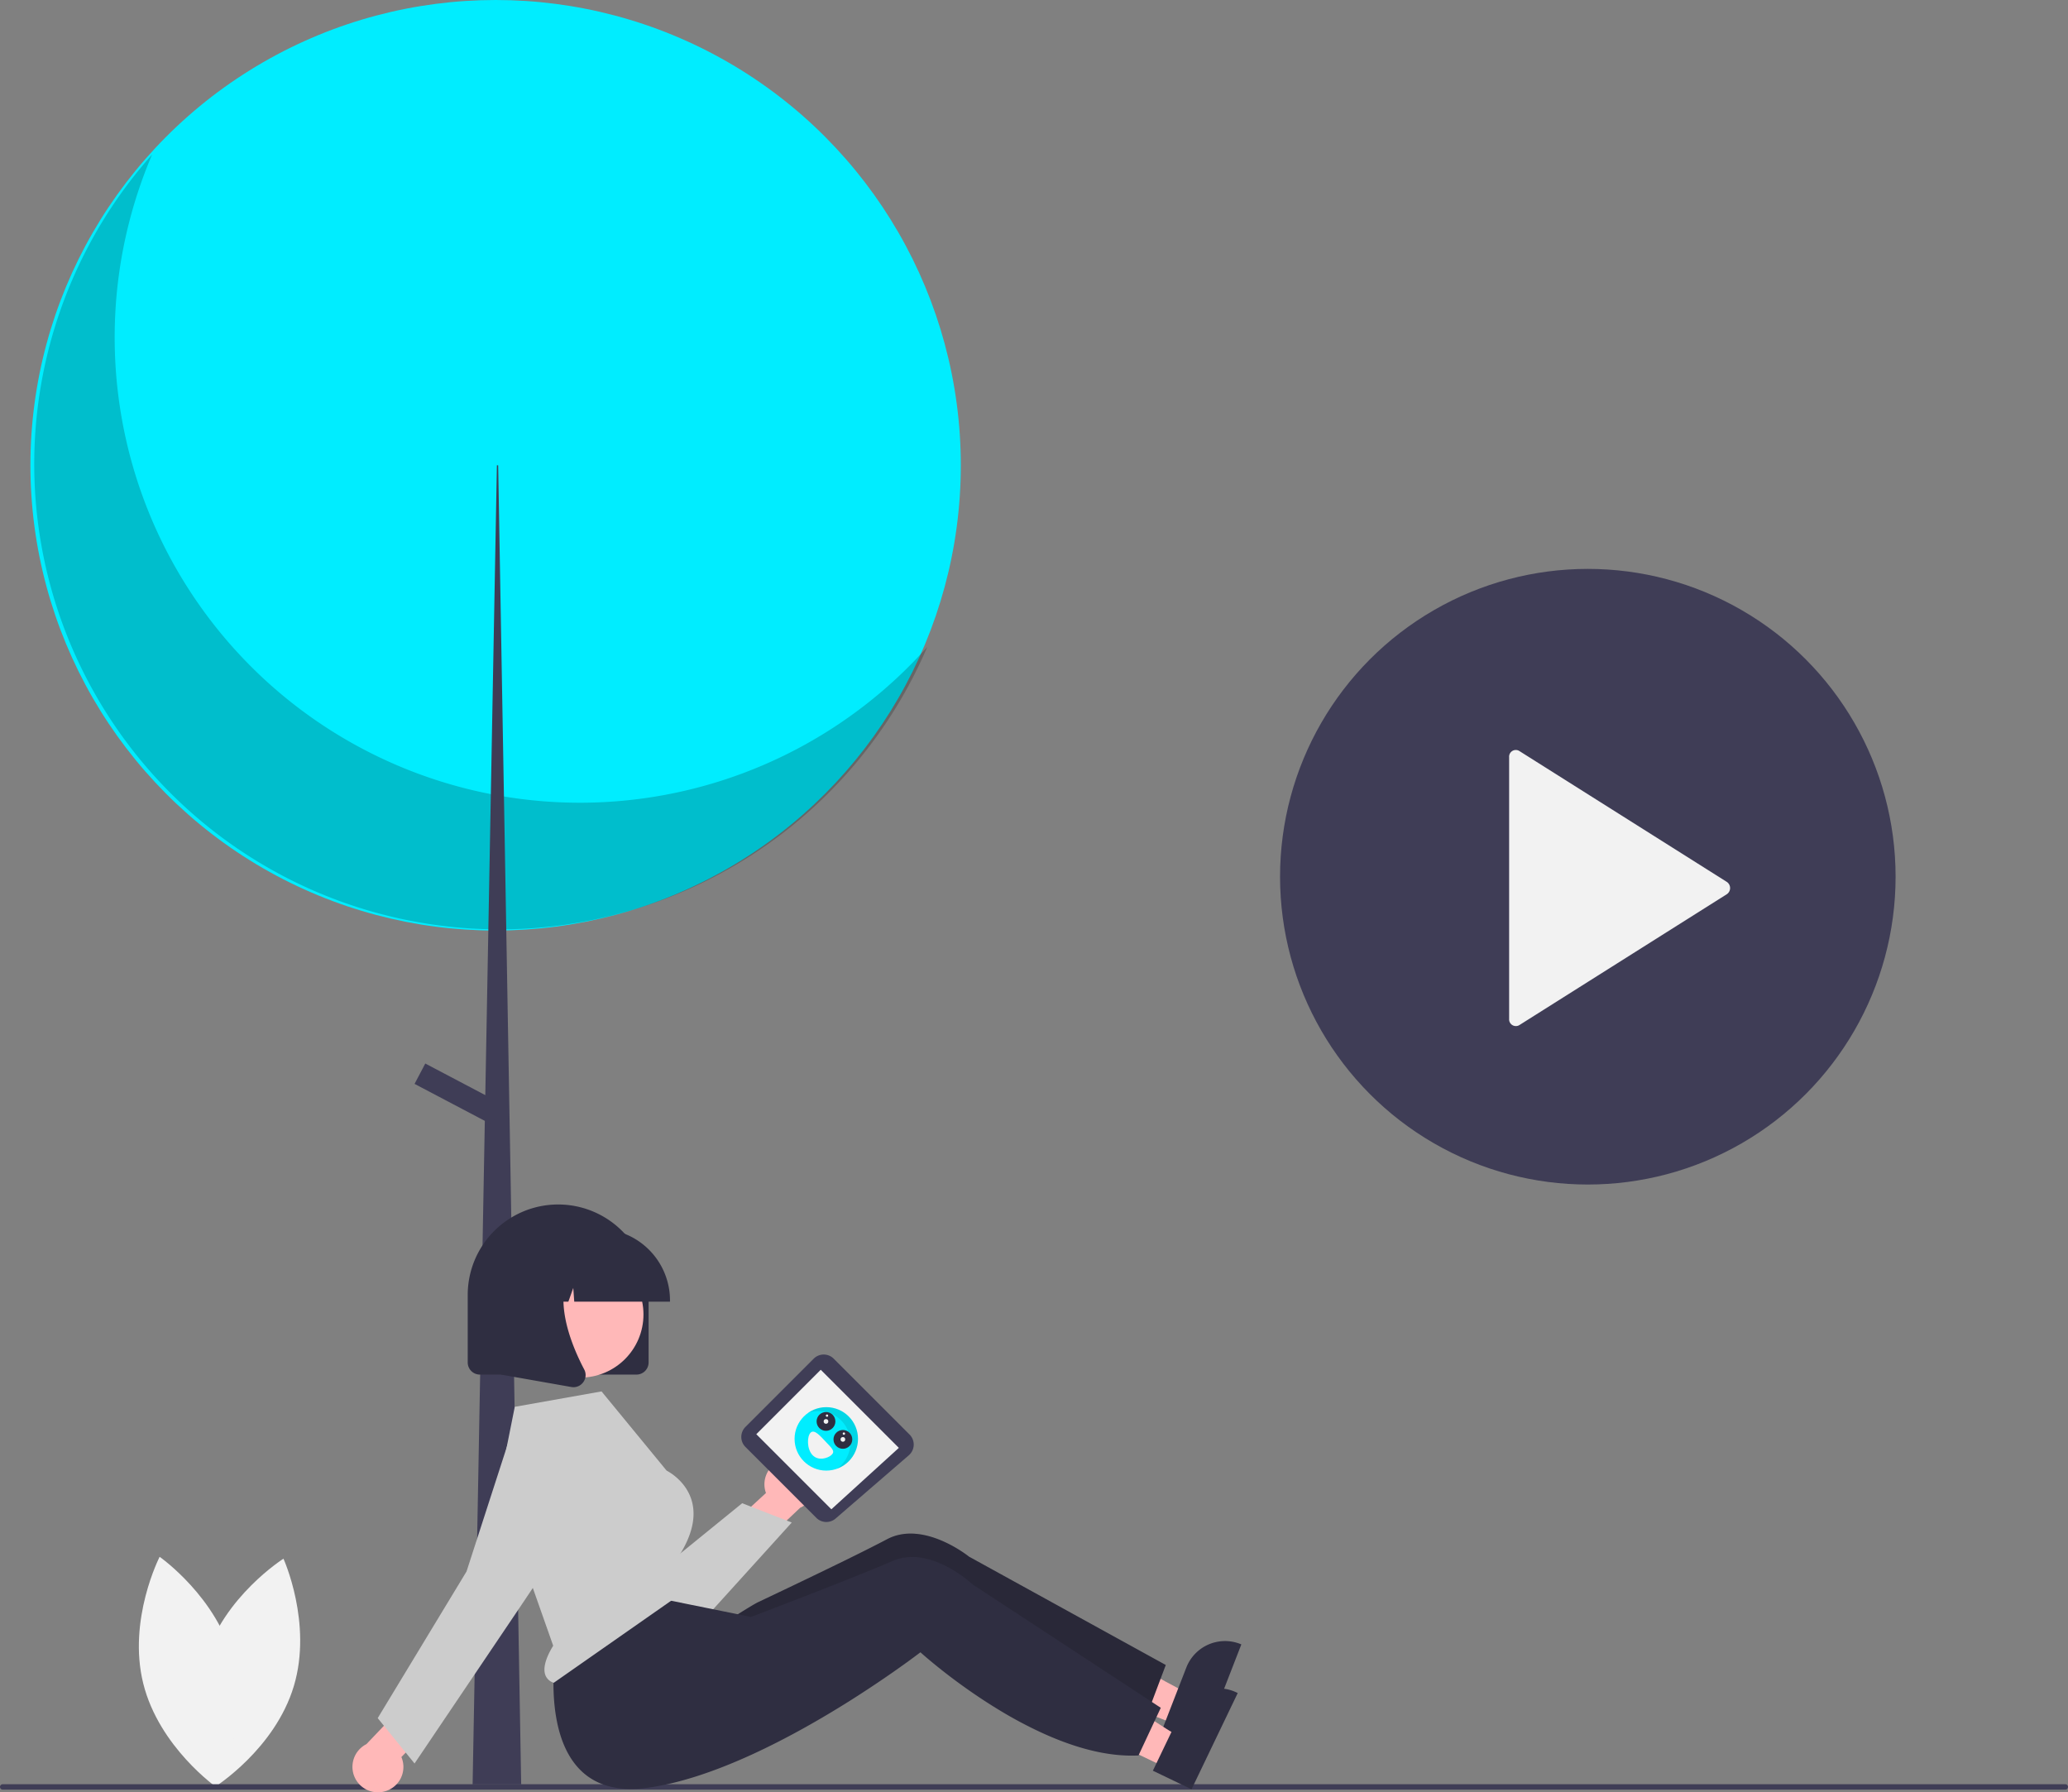 <svg id="bbb60ac6-49e8-43f4-8a0f-978884ae8ca0" data-name="Layer 1" xmlns="http://www.w3.org/2000/svg" width="766" height="663.78" viewBox="0 0 766 663.78"><rect x="0" y="0" width="766" height="663.78" fill="#808080" stroke="none"/><path d="M292.871,732.648c-6.979,23.313,3.852,47.148,3.852,47.148s22.147-13.963,29.126-37.276-3.852-47.148-3.852-47.148S299.85,709.335,292.871,732.648Z" transform="translate(-217 -118.11)" fill="#f2f2f2"/><path d="M303.467,733.279c5.874,23.616-6.068,46.915-6.068,46.915s-21.465-14.99-27.339-38.606,6.068-46.915,6.068-46.915S297.594,709.663,303.467,733.279Z" transform="translate(-217 -118.11)" fill="#f2f2f2"/><polygon points="435.535 638.619 439.977 627.192 398.017 604.619 391.461 621.484 435.535 638.619" fill="#ffb8b8"/><path d="M676.337,726.92a15.379,15.379,0,0,0-19.915,8.766l-2.997,7.703-4.62,11.89-1.129,2.915,14.806,5.76,14.321-36.849Z" transform="translate(-217 -118.11)" fill="#2f2e41"/><path d="M648.806,734.738l-1.932,5.124-4.822,12.788-.116.32c-12.285,1.578-25.752-1.516-38.209-6.323a155.312,155.312,0,0,1-14.624-6.526c-7.044-3.559-13.352-7.316-18.383-10.529-7.576-4.862-12.26-8.513-12.26-8.513s-1.238,1.118-3.477,3.036c-3.002,2.568-7.798,6.578-13.873,11.299q-3.476,2.72-7.465,5.69c-19.601,14.539-44.756-24.256-44.756-24.256s7.075-4.504,8.923-5.379c5.951-2.816,19.932-9.459,31.994-15.363,6.214-3.046,11.912-5.903,15.737-7.932,13.546-7.212,30.384,6.435,30.384,6.435Z" transform="translate(-217 -118.11)" fill="#2f2e41"/><path d="M648.806,734.738l-1.932,5.124-4.822,12.788-.116.32c-12.285,1.578-25.752-1.516-38.209-6.323a155.312,155.312,0,0,1-14.624-6.526c-7.044-3.559-13.352-7.316-18.383-10.529-7.576-4.862-12.26-8.513-12.26-8.513s-1.238,1.118-3.477,3.036c-3.002,2.568-7.798,6.578-13.873,11.299q-3.476,2.72-7.465,5.69c-19.601,14.539-44.756-24.256-44.756-24.256s7.075-4.504,8.923-5.379c5.951-2.816,19.932-9.459,31.994-15.363,6.214-3.046,11.912-5.903,15.737-7.932,13.546-7.212,30.384,6.435,30.384,6.435Z" transform="translate(-217 -118.11)" opacity="0.14"/><circle cx="183.579" cy="172.312" r="172.312" fill="#00edff"/><path d="M273.349,175.331A172.325,172.325,0,0,0,560.472,357.701,172.327,172.327,0,1,1,273.349,175.331Z" transform="translate(-217 -118.11)" opacity="0.2" style="isolation:isolate"/><polygon points="184.052 172.311 184.526 172.311 193.047 660.843 175.058 660.843 184.052 172.311" fill="#3f3d56"/><rect x="382.523" y="507.155" width="8.521" height="32.19" transform="translate(-473.406 503.628) rotate(-62.234)" fill="#3f3d56"/><path d="M982,780.898H218a1,1,0,0,1,0-2H982a1,1,0,0,1,0,2Z" transform="translate(-217 -118.11)" fill="#3f3d56"/><path d="M452.746,627.187h-58a4.505,4.505,0,0,1-4.5-4.5v-25a33.5,33.5,0,0,1,67,0v25A4.505,4.505,0,0,1,452.746,627.187Z" transform="translate(-217 -118.11)" fill="#2f2e41"/><path d="M507.904,658.588a9.377,9.377,0,0,0-7.186,12.454l-15.772,14.506,6.478,11.734,21.985-20.798a9.428,9.428,0,0,0-5.505-17.897Z" transform="translate(-217 -118.11)" fill="#ffb8b8"/><path d="M460.448,724.54q-1.069,0-2.14-.092A25.199,25.199,0,0,1,438.01,710.892l-25.267-48.633a13.954,13.954,0,0,1,24.13-13.965l23.311,52.304,31.719-25.772,18.366,7.149-31.016,34.242A25.485,25.485,0,0,1,460.448,724.54Z" transform="translate(-217 -118.11)" fill="#ccc"/><path d="M553.913,649.395l-28.102-28.102a5.242,5.242,0,0,0-7.413,0l-25.28,25.28a5.242,5.242,0,0,0,0,7.413l26.256,26.256a5.242,5.242,0,0,0,7.133.26l27.125-23.435a5.242,5.242,0,0,0,.54-7.393Q554.049,649.53,553.913,649.395Z" transform="translate(-217 -118.11)" fill="#3f3d56"/><polygon points="332.935 536.213 304.009 507.288 280.138 531.159 307.941 558.961 332.935 536.213" fill="#f2f2f2"/><circle cx="306.06" cy="532.886" r="11.746" fill="#00edff"/><path d="M528.288,661.007a11.746,11.746,0,0,0-11.966-19.632,11.746,11.746,0,1,1,10.66,20.693A11.83,11.83,0,0,0,528.288,661.007Z" transform="translate(-217 -118.11)" opacity="0.1" style="isolation:isolate"/><path d="M517.285,648.662c-1.401,1.316-1.475,6.054.664,8.33s5.681,1.229,7.081-.087.13-2.403-2.009-4.679S518.686,647.345,517.285,648.662Z" transform="translate(-217 -118.11)" fill="#f2f2f2"/><circle cx="312.209" cy="533.077" r="3.48" fill="#2f2e41"/><circle cx="305.953" cy="526.419" r="3.48" fill="#2f2e41"/><circle cx="312.209" cy="533.077" r="0.87" fill="#f2f2f2"/><circle cx="312.584" cy="530.935" r="0.435" fill="#f2f2f2"/><circle cx="306.328" cy="524.277" r="0.435" fill="#f2f2f2"/><circle cx="305.953" cy="526.419" r="0.87" fill="#f2f2f2"/><polygon points="431.99 654.69 437.297 643.639 397.196 617.909 389.363 634.22 431.99 654.69" fill="#ffb8b8"/><path d="M675.012,744.908a15.379,15.379,0,0,0-20.53,7.21l-3.58,7.45-5.52,11.5-1.35,2.82,14.32,6.88,17.11-35.64Z" transform="translate(-217 -118.11)" fill="#2f2e41"/><path d="M646.962,750.588l-2.32,4.96-5.79,12.38-.14.31c-12.37.63-25.56-3.49-37.61-9.24a155.312,155.312,0,0,1-14.08-7.63c-6.75-4.09-12.75-8.32-17.52-11.91-7.18-5.43-11.57-9.43-11.57-9.43s-1.32,1.02-3.7,2.76c-3.19,2.33-8.28,5.96-14.7,10.2q-3.675,2.445-7.88,5.1c-20.66,12.99-50.04,28.81-75.03,32.15-43.89,5.87-33.56-52.7-33.56-52.7l34.93-18.14,14.83,3.01,16.51,3.34,5.85,1.19s1.11-.42,3.02-1.15c6.15-2.35,20.6-7.9,33.08-12.86,6.43-2.56,12.33-4.97,16.3-6.7,14.06-6.15,29.8,8.75,29.8,8.75Z" transform="translate(-217 -118.11)" fill="#2f2e41"/><path d="M359.145,781.636a9.377,9.377,0,0,0,6.532-12.809l15-15.302-7.076-11.384-20.88,21.907a9.428,9.428,0,0,0,6.423,17.588Z" transform="translate(-217 -118.11)" fill="#ffb8b8"/><circle cx="214.958" cy="486.807" r="23.386" fill="#ffb8b8"/><path d="M401.533,669.834,421.905,727.59l-.122.202c-2.833,4.684-3.76,8.462-2.678,10.926a4.761,4.761,0,0,0,3.019,2.604l48.209-33.697-1.688-13.505.094-.151c4.66-7.456,6.168-14.208,4.485-20.067-2.184-7.604-9.125-11.056-9.195-11.09l-.168-.132L439.815,633.414,407.673,639.124Z" transform="translate(-217 -118.11)" fill="#ccc"/><path d="M370.553,771.209,356.906,754.413l32.899-54.31,15.339-47.413.476.154-.476-.154a19.047,19.047,0,1,1,33.964,16.437l-28.16,42.189Z" transform="translate(-217 -118.11)" fill="#ccc"/><path d="M465.171,600.187H429.706l-.364-5.092-1.818,5.092h-5.461l-.721-10.092-3.604,10.092H407.171v-.5a26.53,26.53,0,0,1,26.5-26.5h5a26.53,26.53,0,0,1,26.5,26.5Z" transform="translate(-217 -118.11)" fill="#2f2e41"/><path d="M429.415,631.853a4.597,4.597,0,0,1-.796-.07l-25.969-4.582V584.281H431.237l-.708.825c-9.847,11.484-2.428,30.106,2.87,40.185a4.433,4.433,0,0,1-.352,4.707A4.482,4.482,0,0,1,429.415,631.853Z" transform="translate(-217 -118.11)" fill="#2f2e41"/><circle cx="588.139" cy="324.689" r="114" fill="#3f3d56"/><path d="M775.992,398.488v96.991a2.497,2.497,0,0,0,3.74,2.302l76.883-48.496a2.748,2.748,0,0,0,0-4.571l-76.883-48.496a2.474,2.474,0,0,0-3.74,2.27Z" transform="translate(-217 -118.11)" fill="#f2f2f2"/></svg>